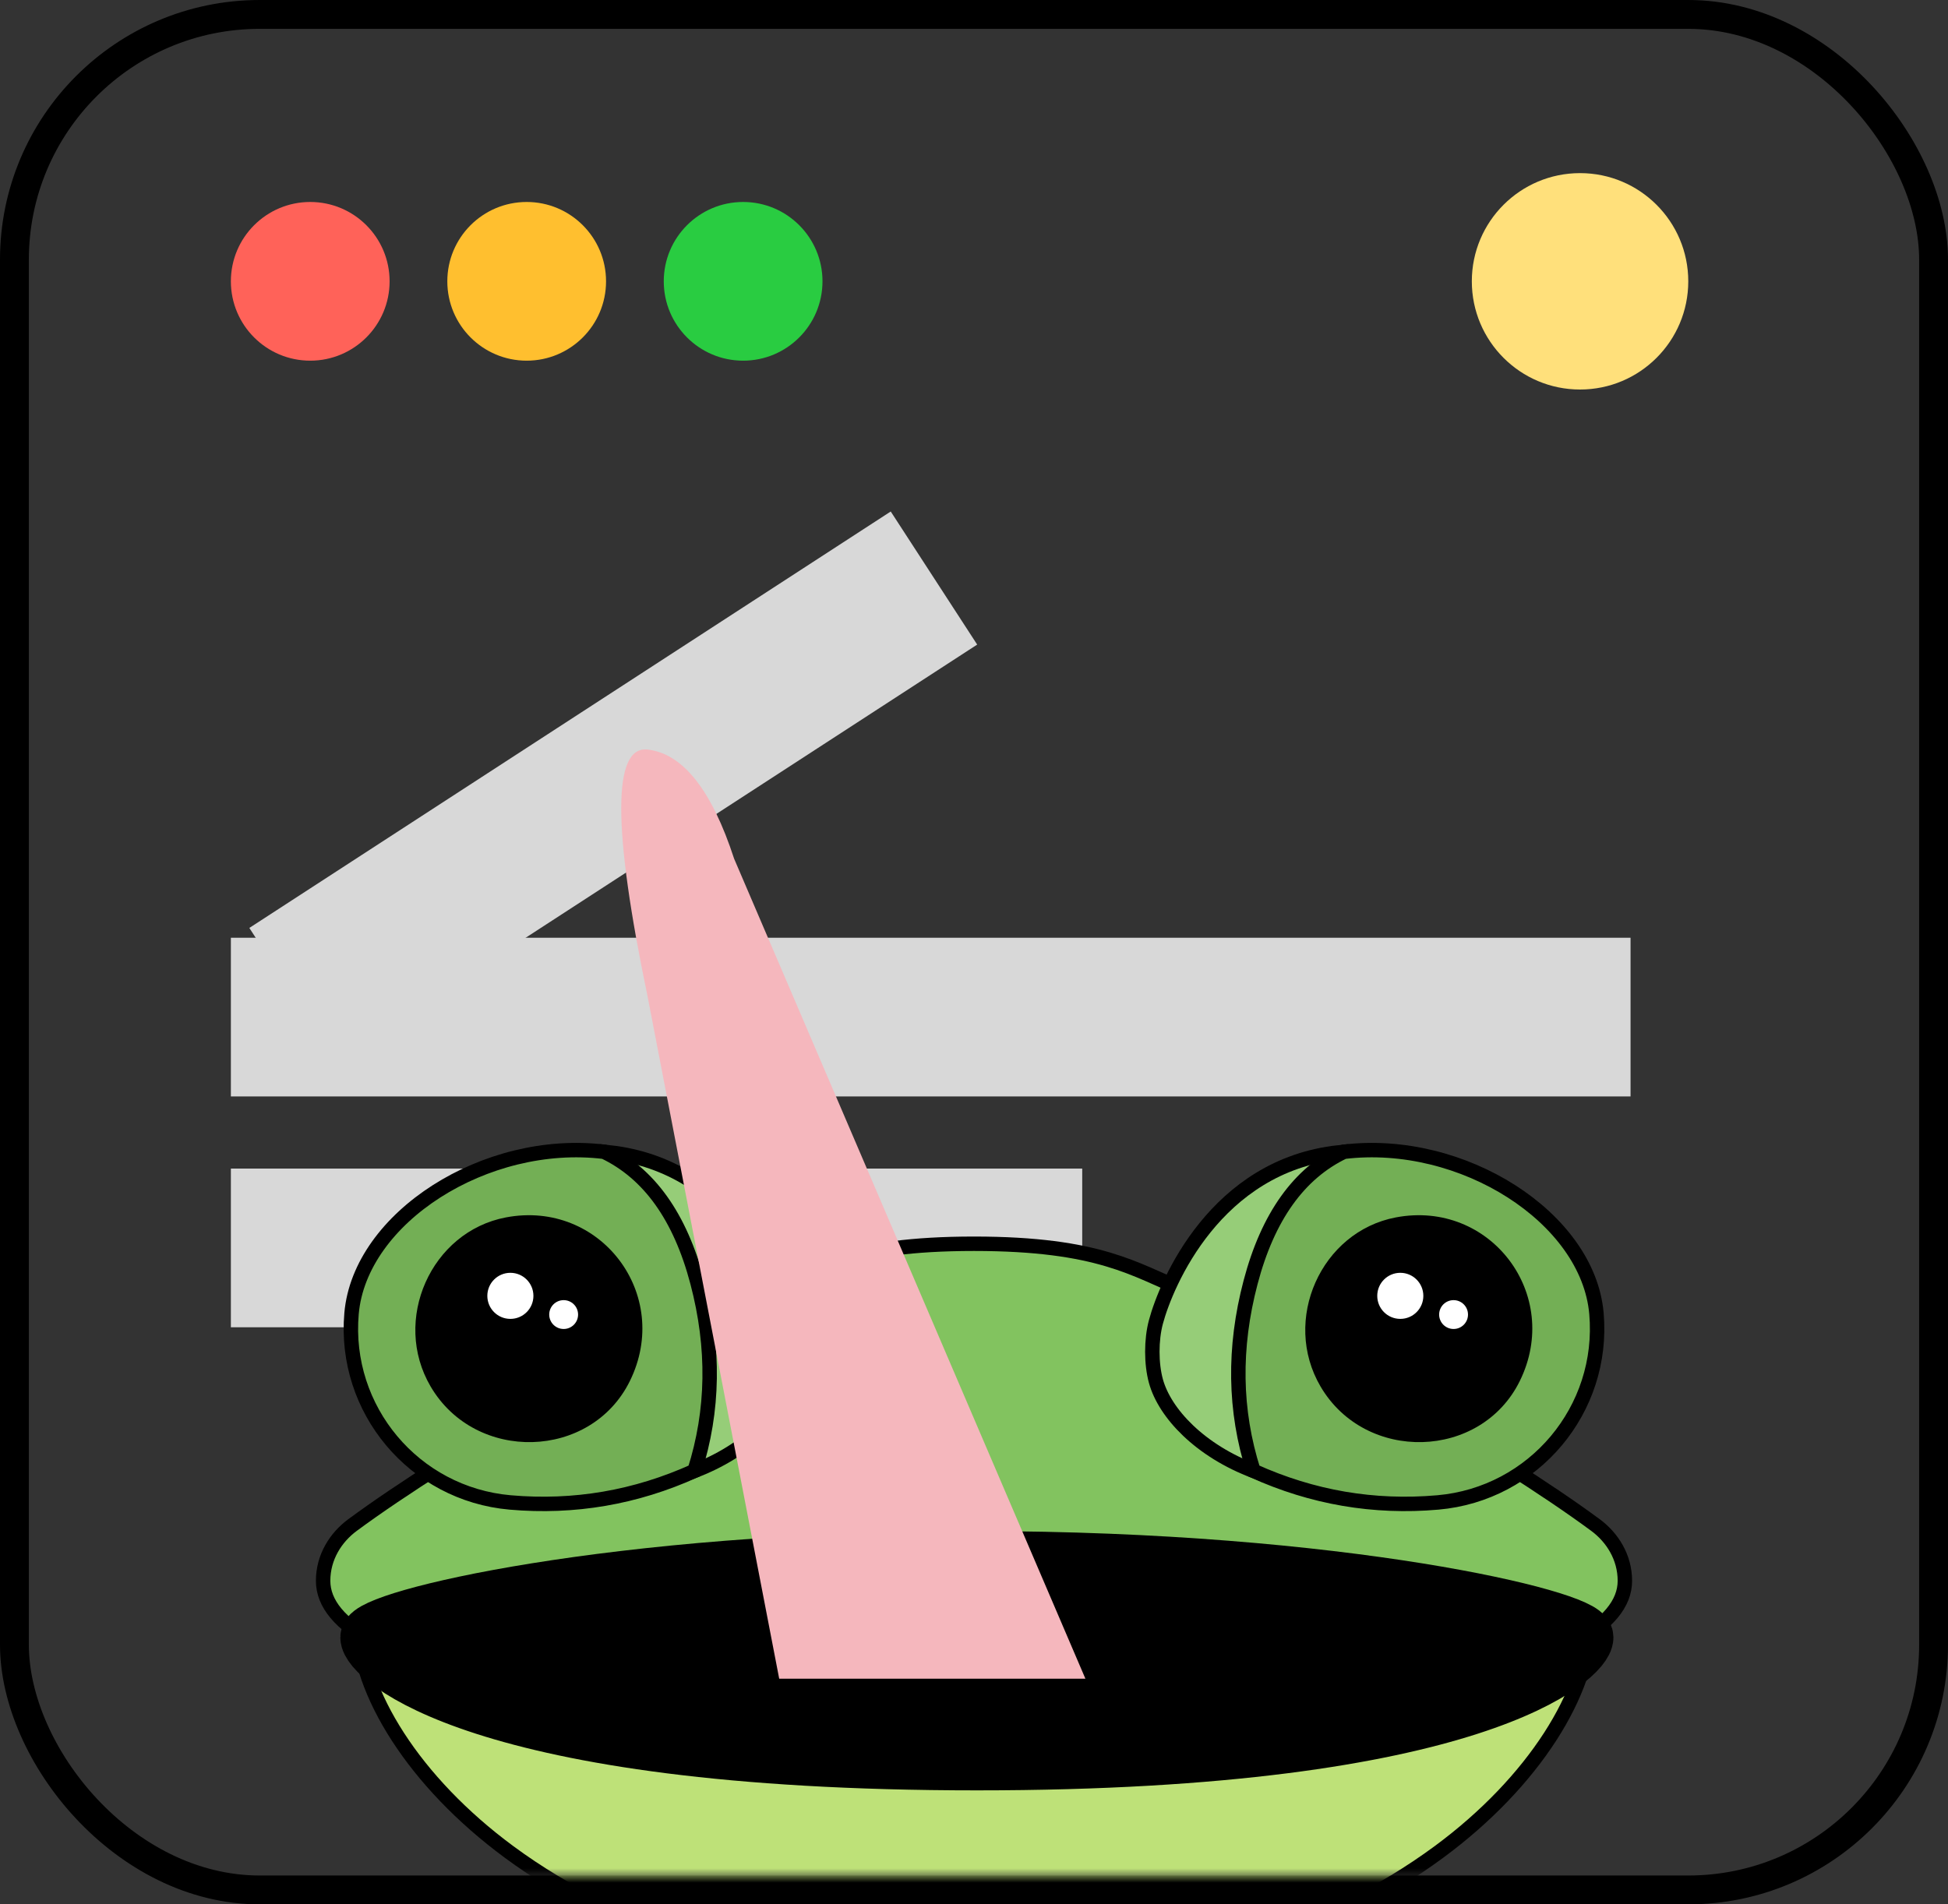 <?xml version="1.0" encoding="UTF-8"?>
<svg width="135px" height="132px" viewBox="0 0 135 132" version="1.1" xmlns="http://www.w3.org/2000/svg" xmlns:xlink="http://www.w3.org/1999/xlink">
    <rect x="0" y="0" width="135" height="132" fill="#333333" stroke="none"/>
    <!-- Generator: Sketch 51.3 (57544) - http://www.bohemiancoding.com/sketch -->
    <title>frog/how-to-step-3</title>
    <desc>Created with Sketch.</desc>
    <defs>
        <rect id="path-1" x="2" y="2" width="131" height="128" rx="17"></rect>
    </defs>
    <g id="frog/how-to-step-3" stroke="none" stroke-width="1" fill="none" fill-rule="evenodd">
        <mask id="mask-2" fill="white">
            <use xlink:href="#path-1"></use>
        </mask>
        <rect stroke="#000000" stroke-width="2" x="1" y="1" width="133" height="130" rx="17"></rect>
        <g id="Group-2" mask="url(#mask-2)" fill="#D8D8D8" fill-rule="nonzero">
            <g transform="translate(16, 35)" id="Rectangle-4">
                <rect transform="translate(26.5, 19.5) rotate(-33) translate(-26.5, -19.5) " x="0" y="14" width="53" height="11"></rect>
                <rect x="0" y="30" width="97" height="11"></rect>
                <rect x="0" y="46" width="27" height="11"></rect>
                <rect x="32" y="46" width="27" height="11"></rect>
            </g>
        </g>
        <g id="Group" mask="url(#mask-2)" fill-rule="nonzero">
            <g transform="translate(16, 14)" id="Oval-4">
                <circle fill="#FF6259" cx="5.5" cy="5.5" r="5.5"></circle>
                <circle fill="#FFBF2F" cx="20.5" cy="5.5" r="5.5"></circle>
                <circle fill="#29CC41" cx="35.5" cy="5.5" r="5.5"></circle>
            </g>
        </g>
        <circle id="Oval-3" fill="#FFE07B" fill-rule="nonzero" mask="url(#mask-2)" cx="109.5" cy="19.5" r="7.5"></circle>
        <g id="head-container" mask="url(#mask-2)">
            <g transform="translate(18, 73)" id="head">
                <g>
                    <path d="M6.803,38.902 L92.197,38.902 L92.197,39.402 C92.197,44.258 88.287,50.518 81.738,55.355 C73.809,61.213 62.821,64.638 49.5,64.638 C36.179,64.638 25.191,61.213 17.262,55.355 C10.713,50.518 6.803,44.258 6.803,39.402 L6.803,38.902 Z" id="head-bg-2" stroke="#000000" fill="#BEE178" fill-rule="nonzero"></path>
                    <path d="M92.573,32.711 C85.877,27.762 71.661,19.5 64.051,16.412 C60.656,15.035 58.23,13.211 49.5,13.211 C40.77,13.211 38.344,15.034 34.949,16.412 C27.339,19.5 13.123,27.762 6.427,32.711 C5.276,33.561 4.393,34.925 4.393,36.576 C4.393,38.152 5.582,39.579 7.961,40.857 C20.604,45.675 34.782,48.083 50.495,48.083 C66.207,48.083 79.722,45.675 91.039,40.857 C93.418,39.579 94.607,38.152 94.607,36.576 C94.607,34.925 93.724,33.561 92.573,32.711 Z" id="head-bg-1" stroke="#000000" fill="#82C35F" fill-rule="nonzero"></path>
                    <g id="nose" transform="translate(40.718, 35.128)" fill="#5A9646" fill-rule="nonzero">
                        <path d="M16.085,4.536 C15.281,4.536 14.63,3.885 14.63,3.081 L14.63,1.626 C14.63,0.821 15.281,0.171 16.085,0.171 C16.89,0.171 17.54,0.821 17.54,1.626 L17.54,3.081 C17.54,3.885 16.89,4.536 16.085,4.536 Z" id="head-nostril-2"></path>
                        <path d="M1.535,4.536 C0.73,4.536 0.08,3.885 0.08,3.081 L0.08,1.626 C0.08,0.821 0.73,0.171 1.535,0.171 C2.339,0.171 2.99,0.821 2.99,1.626 L2.99,3.081 C2.99,3.885 2.339,4.536 1.535,4.536 Z" id="head-nostril-1"></path>
                    </g>
                    <g id="eye-left-bg" transform="translate(21.446, 18.533) scale(-1, 1) rotate(10) translate(-21.446, -18.533) translate(2.946, 3.033)" fill-rule="nonzero" stroke="#000000">
                        <path d="M9.055,27.486 C5.383,25.735 3.18,22.924 2.764,20.656 C2.538,19.425 2.682,17.772 3.121,16.566 C4.073,13.952 8.189,6.138 16.768,5.961 L9.055,27.486 Z" id="head-right-eye-area-1" fill="#96CD78" transform="translate(9.713, 16.723) rotate(-15) translate(-9.713, -16.723) "></path>
                        <path d="M21.527,27.758 C28.205,27.758 33.619,22.345 33.619,15.666 C33.619,8.988 25.403,2.697 17.157,2.977 C13.927,4.186 11.518,7.002 9.93,11.424 C8.342,15.846 8.029,20.192 8.99,24.463 C12.896,26.66 17.075,27.758 21.527,27.758 Z" id="head-right-eye-area-2" fill="#73AF55" transform="translate(21.032, 15.363) rotate(-15) translate(-21.032, -15.363) "></path>
                    </g>
                    <g id="eye-right-bg" transform="translate(77.554, 18.533) rotate(10) translate(-77.554, -18.533) translate(59.054, 3.033)" fill-rule="nonzero" stroke="#000000">
                        <path d="M9.055,27.486 C5.383,25.735 3.18,22.924 2.764,20.656 C2.538,19.425 2.682,17.772 3.121,16.566 C4.073,13.952 8.189,6.138 16.768,5.961 L9.055,27.486 Z" id="head-right-eye-area-1" fill="#96CD78" transform="translate(9.713, 16.723) rotate(-15) translate(-9.713, -16.723) "></path>
                        <path d="M21.527,27.758 C28.205,27.758 33.619,22.345 33.619,15.666 C33.619,8.988 25.403,2.697 17.157,2.977 C13.927,4.186 11.518,7.002 9.93,11.424 C8.342,15.846 8.029,20.192 8.99,24.463 C12.896,26.66 17.075,27.758 21.527,27.758 Z" id="head-right-eye-area-2" fill="#73AF55" transform="translate(21.032, 15.363) rotate(-15) translate(-21.032, -15.363) "></path>
                    </g>
                    <path d="M17.06,11.385 C11.868,12.371 9.14,18.502 11.845,23.109 C14.96,28.415 22.955,28.195 25.649,22.73 C28.602,16.739 23.609,10.142 17.06,11.385" id="head-left-eye" fill="#000000"></path>
                    <g id="head-left-glare" transform="translate(15.773, 15.225)" fill="#FFFFFF" fill-rule="nonzero">
                        <circle id="head-left-glare-2" cx="1.597" cy="1.597" r="1.597"></circle>
                        <circle id="head-left-glare-1" cx="5.289" cy="2.894" r="1"></circle>
                    </g>
                    <path d="M78.733,11.385 C73.541,12.371 70.813,18.502 73.518,23.109 C76.633,28.415 84.627,28.195 87.322,22.73 C90.275,16.739 85.281,10.142 78.733,11.385" id="head-left-eye" fill="#000000"></path>
                    <g id="head-left-glare" transform="translate(77.446, 15.225)" fill="#FFFFFF" fill-rule="nonzero">
                        <circle id="head-left-glare-2" cx="1.597" cy="1.597" r="1.597"></circle>
                        <circle id="head-left-glare-1" cx="5.289" cy="2.894" r="1"></circle>
                    </g>
                    <path d="M91.813,40.496 C91.813,41.757 84.47,49.099 49.7,49.099 C14.929,49.099 7.586,41.757 7.586,40.496 C7.586,39.235 24.381,35.128 49.7,35.128 C75.019,35.128 91.813,39.235 91.813,40.496 Z" id="mouth" stroke="#000000" stroke-width="4" fill="#000000" fill-rule="nonzero"></path>
                </g>
            </g>
        </g>
        <path d="M75.221,116.359 L50.875,59.52 C49.321,54.755 47.323,52.234 44.883,51.956 C42.442,51.678 42.442,57.391 44.883,69.092 L54,116.359 L75.221,116.359 Z" id="Path-2" fill="#F5B7BD" fill-rule="nonzero" mask="url(#mask-2)"></path>
    </g>
</svg>